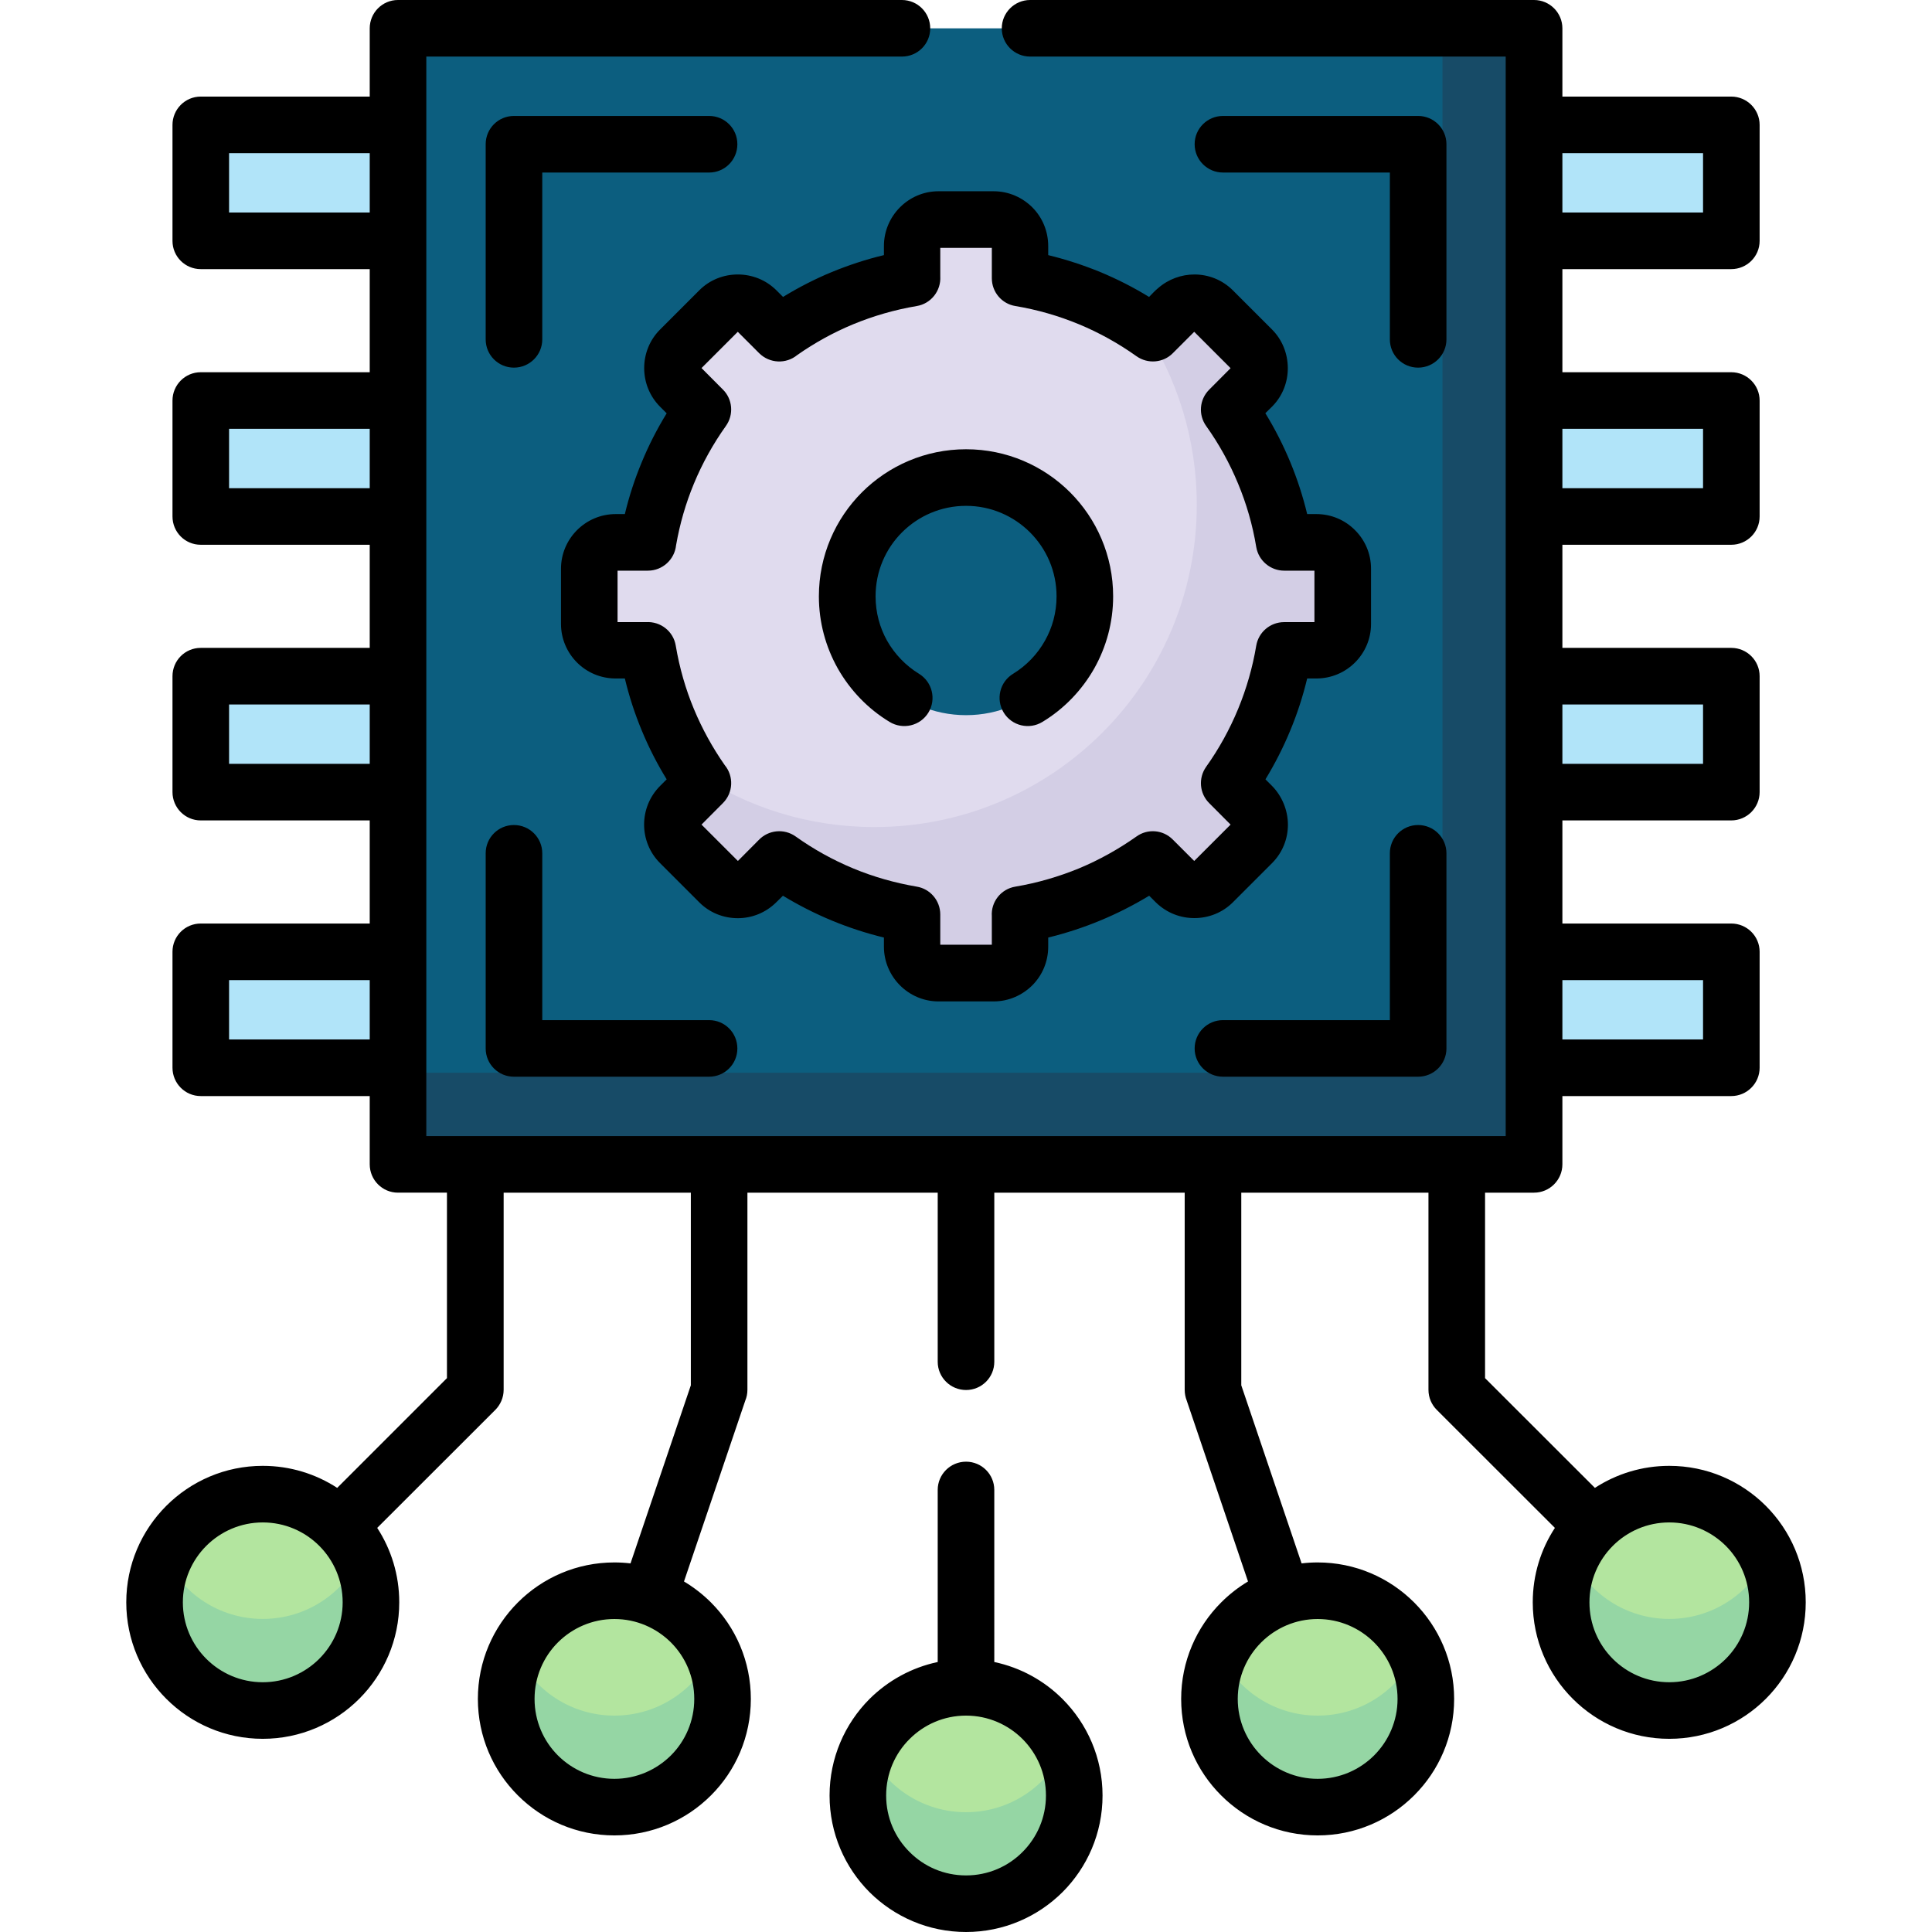 <svg id="Capa_1" enable-background="new 0 0 512 512" height="512" viewBox="0 0 512 512" width="512" xmlns="http://www.w3.org/2000/svg"><g><g clip-rule="evenodd" fill-rule="evenodd"><path d="m112.268 33.108h-51.308c-4.252 0-7.767 3.487-7.767 7.768v15.194c0 4.252 3.515 7.768 7.767 7.768h51.308c4.28 0 7.767-3.516 7.767-7.768v-15.194c-.001-4.28-3.487-7.768-7.767-7.768zm0 219.122h-51.308c-4.252 0-7.767 3.515-7.767 7.767v15.193c0 4.28 3.515 7.767 7.767 7.767h51.308c4.28 0 7.767-3.486 7.767-7.767v-15.193c-.001-4.252-3.487-7.767-7.767-7.767zm0-73.022h-51.308c-4.252 0-7.767 3.487-7.767 7.739v15.193c0 4.28 3.515 7.767 7.767 7.767h51.308c4.28 0 7.767-3.486 7.767-7.767v-15.193c-.001-4.252-3.487-7.739-7.767-7.739zm0-73.05h-51.308c-4.252 0-7.767 3.487-7.767 7.768v15.166c0 4.28 3.515 7.767 7.767 7.767h51.308c4.28 0 7.767-3.486 7.767-7.767v-15.166c-.001-4.28-3.487-7.768-7.767-7.768z" fill="#b1e4f9"/><path d="m451.04 33.108h-51.308c-4.252 0-7.767 3.487-7.767 7.768v15.194c0 4.252 3.515 7.768 7.767 7.768h51.308c4.28 0 7.767-3.516 7.767-7.768v-15.194c0-4.28-3.487-7.768-7.767-7.768zm0 219.122h-51.308c-4.252 0-7.767 3.515-7.767 7.767v15.193c0 4.28 3.515 7.767 7.767 7.767h51.308c4.28 0 7.767-3.486 7.767-7.767v-15.193c0-4.252-3.487-7.767-7.767-7.767zm0-73.022h-51.308c-4.252 0-7.767 3.487-7.767 7.739v15.193c0 4.28 3.515 7.767 7.767 7.767h51.308c4.28 0 7.767-3.486 7.767-7.767v-15.193c0-4.252-3.487-7.739-7.767-7.739zm0-73.05h-51.308c-4.252 0-7.767 3.487-7.767 7.768v15.166c0 4.28 3.515 7.767 7.767 7.767h51.308c4.28 0 7.767-3.486 7.767-7.767v-15.166c0-4.28-3.487-7.768-7.767-7.768z" fill="#b1e4f9"/><path d="m113.231 7.512h285.537c4.28 0 7.768 3.487 7.768 7.767v285.51c0 4.28-3.487 7.768-7.768 7.768h-285.537c-4.252 0-7.768-3.487-7.768-7.768v-285.511c.001-4.279 3.516-7.766 7.768-7.766z" fill="#0c5e7f"/><path d="m382.271 7.512h16.498c4.28 0 7.768 3.487 7.768 7.767v285.51c0 4.28-3.487 7.768-7.768 7.768h-285.538c-4.252 0-7.768-3.487-7.768-7.768v-16.499h252.542c13.352 0 24.265-10.913 24.265-24.265v-252.513z" fill="#174b67"/><path d="m321.439 82.263 10.347 10.347c2.693 2.692 2.722 7.115.057 9.836l-6.095 6.095c7.285 10.261 12.388 22.225 14.57 35.179h8.532c3.855 0 7.002 3.146 7.002 7.001v14.627c0 3.855-3.146 7.002-7.002 7.002h-8.532c-2.183 12.954-7.285 24.916-14.57 35.178l6.038 6.038c2.693 2.779 2.75 7.145 0 9.893l-10.347 10.347c-2.692 2.693-7.114 2.721-9.836.057l-6.095-6.095c-10.29 7.313-22.253 12.388-35.207 14.57v8.532c0 3.855-3.147 7.002-6.974 7.002h-14.626c-3.855 0-7.002-3.146-7.002-7.002v-8.532c-12.954-2.183-24.917-7.257-35.179-14.57l-6.038 6.038c-2.721 2.721-7.172 2.721-9.893 0l-10.347-10.347c-2.722-2.721-2.722-7.171 0-9.893l6.038-6.038c-7.313-10.262-12.388-22.224-14.57-35.178h-8.561c-3.827 0-6.974-3.146-6.974-7.002v-14.628c0-3.854 3.146-7.001 6.974-7.001h8.561c2.183-12.954 7.257-24.918 14.57-35.179l-6.038-6.038c-2.722-2.721-2.722-7.172 0-9.893l10.347-10.347c2.721-2.722 7.172-2.722 9.893 0l6.038 6.038c10.262-7.313 22.225-12.388 35.179-14.57v-8.532c0-3.855 3.146-7.002 7.002-7.002h14.626c3.827 0 6.974 3.146 6.974 7.002v8.532c12.954 2.183 24.917 7.257 35.207 14.57l6.038-6.038c2.778-2.693 7.144-2.749 9.893.001z" fill="#e0dbee"/><path d="m321.439 82.263 10.347 10.347c2.693 2.692 2.722 7.115.057 9.836l-6.095 6.095c7.285 10.261 12.388 22.225 14.57 35.179h8.532c3.855 0 7.002 3.146 7.002 7.001v14.627c0 3.855-3.146 7.002-7.002 7.002h-8.532c-2.183 12.954-7.285 24.916-14.57 35.178l6.038 6.038c2.693 2.779 2.75 7.145 0 9.893l-10.347 10.347c-2.692 2.693-7.114 2.721-9.836.057l-6.095-6.095c-10.29 7.313-22.253 12.388-35.207 14.57v8.532c0 3.855-3.147 7.002-6.974 7.002h-14.626c-3.855 0-7.002-3.146-7.002-7.002v-8.532c-12.954-2.183-24.917-7.257-35.179-14.57l-6.038 6.038c-2.721 2.721-7.172 2.721-9.893 0l-10.347-10.347c-2.722-2.721-2.722-7.171 0-9.893l6.038-6.038c-.596-.85-1.19-1.701-1.758-2.579 13.521 8.986 29.765 14.23 47.227 14.23 47.168 0 85.408-38.24 85.408-85.409 0-17.462-5.244-33.704-14.229-47.226.879.566 1.729 1.162 2.579 1.758l6.038-6.038c2.779-2.695 7.145-2.751 9.894-.001z" fill="#d3cee5"/><path d="m256.015 189.526c17.348 0 31.492-14.145 31.492-31.492 0-17.349-14.145-31.494-31.492-31.494-17.349 0-31.493 14.146-31.493 31.494-.001 17.348 14.144 31.492 31.493 31.492z" fill="#0c5e7f"/><g fill="#b3e59f"><path d="m256.015 504.517c15.789 0 28.658-12.898 28.658-28.688s-12.869-28.659-28.658-28.659-28.687 12.87-28.687 28.659 12.898 28.688 28.687 28.688z"/><path d="m162.811 478.919c15.816 0 28.687-12.898 28.687-28.687s-12.87-28.659-28.687-28.659c-15.789 0-28.658 12.87-28.658 28.659-.001 15.789 12.868 28.687 28.658 28.687z"/><path d="m349.19 478.919c15.789 0 28.688-12.898 28.688-28.687s-12.899-28.659-28.688-28.659c-15.788 0-28.658 12.87-28.658 28.659-.001 15.789 12.869 28.687 28.658 28.687z"/><path d="m69.634 453.321c15.789 0 28.688-12.897 28.688-28.686s-12.898-28.658-28.688-28.658c-15.788 0-28.659 12.869-28.659 28.658s12.871 28.686 28.659 28.686z"/><path d="m442.366 453.321c15.789 0 28.686-12.897 28.686-28.686s-12.897-28.658-28.686-28.658-28.658 12.869-28.658 28.658 12.869 28.686 28.658 28.686z"/></g><path d="m416.4 412.503c-1.729 3.685-2.692 7.795-2.692 12.132 0 15.846 12.841 28.686 28.658 28.686 15.846 0 28.686-12.841 28.686-28.686 0-4.337-.963-8.447-2.693-12.132-4.564 9.779-14.485 16.526-25.993 16.526-11.48 0-21.402-6.747-25.966-16.526z" fill="#95d6a4"/><path d="m323.196 438.1c-1.701 3.686-2.665 7.795-2.665 12.133 0 15.846 12.813 28.687 28.658 28.687 15.846 0 28.688-12.841 28.688-28.687 0-4.338-.992-8.447-2.693-12.133-4.592 9.779-14.485 16.555-25.994 16.555-11.508-.001-21.402-6.776-25.994-16.555z" fill="#95d6a4"/><path d="m230.02 463.696c-1.729 3.685-2.693 7.797-2.693 12.133 0 15.846 12.842 28.688 28.687 28.688 15.816 0 28.658-12.842 28.658-28.688 0-4.336-.964-8.448-2.693-12.133-4.564 9.781-14.485 16.556-25.965 16.556-11.508 0-21.43-6.774-25.994-16.556z" fill="#95d6a4"/><path d="m136.845 438.1c-1.729 3.686-2.692 7.795-2.692 12.133 0 15.846 12.841 28.687 28.658 28.687 15.846 0 28.687-12.841 28.687-28.687 0-4.338-.964-8.447-2.693-12.133-4.563 9.779-14.485 16.555-25.993 16.555-11.482-.001-21.404-6.776-25.967-16.555z" fill="#95d6a4"/><path d="m43.669 412.503c-1.73 3.685-2.694 7.795-2.694 12.132 0 15.846 12.843 28.686 28.659 28.686 15.846 0 28.688-12.841 28.688-28.686 0-4.337-.964-8.447-2.693-12.132-4.592 9.779-14.485 16.526-25.994 16.526-11.481 0-21.403-6.747-25.966-16.526z" fill="#95d6a4"/></g><path d="m349.19 429.057c-5.839 0-11.14 2.382-14.967 6.208-3.826 3.827-6.207 9.128-6.207 14.968 0 5.839 2.381 11.14 6.207 14.967 3.827 3.826 9.128 6.208 14.967 6.208 5.84 0 11.141-2.382 14.968-6.208 3.826-3.827 6.208-9.128 6.208-14.967 0-5.84-2.382-11.141-6.208-14.968-3.828-3.826-9.129-6.208-14.968-6.208zm93.176-25.597c-11.68 0-21.147 9.496-21.147 21.175 0 5.84 2.353 11.141 6.179 14.967 3.827 3.827 9.128 6.208 14.968 6.208 5.867 0 11.14-2.381 14.995-6.208 3.826-3.826 6.179-9.127 6.179-14.967 0-5.839-2.353-11.14-6.179-14.967-3.855-3.826-9.128-6.208-14.995-6.208zm-19.701-9.155c5.669-3.686 12.444-5.84 19.701-5.84 10.006 0 19.049 4.054 25.597 10.602 6.549 6.548 10.574 15.591 10.574 25.568 0 9.979-4.025 19.021-10.574 25.568-6.548 6.549-15.591 10.602-25.597 10.602-9.979 0-19.021-4.053-25.569-10.602-6.548-6.548-10.602-15.59-10.602-25.568 0-7.285 2.154-14.06 5.868-19.728l-31.296-31.268c-1.36-1.36-2.211-3.232-2.211-5.329v-52.242h-49.605v51.052l15.986 47.197c1.39-.17 2.807-.255 4.252-.255 9.978 0 19.021 4.054 25.569 10.602s10.603 15.591 10.603 25.569c0 10.006-4.055 19.049-10.603 25.569-6.548 6.548-15.591 10.602-25.569 10.602s-19.02-4.054-25.568-10.602c-6.548-6.52-10.602-15.563-10.602-25.569 0-9.978 4.054-19.021 10.602-25.569 2.126-2.126 4.508-3.997 7.115-5.556l-16.242-47.934c-.34-.879-.539-1.843-.539-2.863v-52.242h-50.457v44.815c0 4.139-3.345 7.483-7.483 7.483-4.139 0-7.512-3.345-7.512-7.483v-44.815h-50.43v52.242c0 1.021-.198 1.984-.567 2.863l-16.242 47.934c2.607 1.559 5.018 3.43 7.143 5.556 6.548 6.548 10.573 15.591 10.573 25.569 0 10.006-4.025 19.049-10.573 25.569-6.548 6.548-15.591 10.602-25.597 10.602-9.979 0-19.021-4.054-25.569-10.602-6.548-6.52-10.602-15.563-10.602-25.569 0-9.978 4.055-19.021 10.602-25.569 6.549-6.548 15.591-10.602 25.569-10.602 1.445 0 2.891.085 4.28.255l15.987-47.197v-51.052h-49.606v52.242c0 2.098-.879 3.997-2.239 5.357l-31.268 31.239c3.686 5.669 5.84 12.443 5.84 19.728 0 9.979-4.054 19.021-10.602 25.568-6.548 6.549-15.591 10.602-25.569 10.602-9.977 0-19.019-4.053-25.568-10.602-6.549-6.548-10.603-15.59-10.603-25.568s4.054-19.021 10.603-25.568c6.549-6.548 15.591-10.602 25.568-10.602 7.285 0 14.061 2.154 19.729 5.84l29.084-29.085v-49.152h-12.983c-4.139 0-7.483-3.373-7.483-7.512v-18.087h-44.787c-4.139 0-7.483-3.373-7.483-7.512v-30.726c0-4.139 3.345-7.484 7.483-7.484h44.787v-27.326h-44.787c-4.139 0-7.483-3.373-7.483-7.513v-30.699c0-4.166 3.345-7.512 7.483-7.512h44.787v-27.326h-44.787c-4.139 0-7.483-3.344-7.483-7.512v-30.7c0-4.139 3.345-7.512 7.483-7.512h44.787v-27.326h-44.787c-4.139 0-7.483-3.344-7.483-7.482v-30.73c0-4.139 3.345-7.512 7.483-7.512h44.787v-18.084c0-4.138 3.345-7.512 7.483-7.512h133.543c4.166 0 7.512 3.374 7.512 7.512 0 4.139-3.346 7.483-7.512 7.483h-126.03v286.076h286.049c0-95.359 0-190.718 0-286.076h-126.03c-4.139 0-7.513-3.345-7.513-7.483s3.374-7.512 7.513-7.512h133.542c4.139 0 7.512 3.374 7.512 7.512v18.085h44.759c4.139 0 7.512 3.373 7.512 7.512v30.729c0 4.139-3.373 7.482-7.512 7.482h-44.759v27.326h44.759c4.139 0 7.512 3.373 7.512 7.512v30.7c0 4.168-3.373 7.512-7.512 7.512h-44.759v27.326h44.759c4.139 0 7.512 3.346 7.512 7.512v30.699c0 4.14-3.373 7.513-7.512 7.513h-44.759v27.326h44.759c4.139 0 7.512 3.346 7.512 7.484v30.727c0 4.139-3.373 7.512-7.512 7.512h-44.759v18.087c0 4.139-3.373 7.512-7.512 7.512h-12.982v49.152zm-353.031 9.155c-5.839 0-11.14 2.382-14.967 6.208-3.826 3.827-6.207 9.128-6.207 14.967 0 5.84 2.381 11.141 6.207 14.967 3.827 3.827 9.128 6.208 14.967 6.208 5.84 0 11.141-2.381 14.968-6.208 3.826-3.826 6.208-9.127 6.208-14.967 0-11.679-9.468-21.175-21.176-21.175zm108.172 31.805c-3.855-3.826-9.128-6.208-14.995-6.208-5.84 0-11.141 2.382-14.968 6.208-3.826 3.827-6.179 9.128-6.179 14.968 0 5.839 2.353 11.14 6.179 14.967 3.827 3.826 9.128 6.208 14.968 6.208 5.867 0 11.14-2.382 14.995-6.208 3.826-3.827 6.179-9.128 6.179-14.967-.001-5.84-2.353-11.141-6.179-14.968zm85.692 5.187c7.001 1.474 13.237 4.961 18.085 9.808 6.548 6.549 10.602 15.591 10.602 25.569 0 10.007-4.054 19.049-10.602 25.598-6.549 6.52-15.591 10.573-25.568 10.573-10.007 0-19.049-4.054-25.598-10.573-6.52-6.549-10.573-15.591-10.573-25.598 0-9.979 4.054-19.021 10.573-25.569 4.876-4.847 11.112-8.334 18.086-9.808v-45.609c0-4.139 3.373-7.483 7.512-7.483s7.483 3.345 7.483 7.483zm7.483 20.409c-3.827-3.826-9.128-6.207-14.967-6.207-5.868 0-11.141 2.381-14.968 6.207-3.855 3.827-6.208 9.129-6.208 14.968 0 5.868 2.354 11.141 6.208 14.968 3.827 3.854 9.1 6.208 14.968 6.208 5.839 0 11.14-2.354 14.967-6.208 3.826-3.827 6.207-9.1 6.207-14.968.001-5.839-2.38-11.14-6.207-14.968zm143.067-420.268v15.733h37.275v-15.733zm0 73.05v15.733h37.275v-15.733zm0 73.049v15.732h37.275v-15.732zm0 73.05v15.732h37.275v-15.732zm-316.068 15.733v-15.732h-37.275v15.732zm0-73.05v-15.732h-37.275v15.732zm0-73.049v-15.733h-37.275v15.733zm0-73.05v-15.733h-37.275v15.733zm145.562 122.231c3.515 2.154 4.648 6.746 2.494 10.29-2.154 3.515-6.746 4.62-10.29 2.466-5.726-3.458-10.46-8.391-13.747-14.202-3.176-5.669-4.989-12.16-4.989-19.076 0-10.772 4.365-20.523 11.423-27.582 7.059-7.03 16.81-11.396 27.582-11.396s20.494 4.365 27.553 11.396c7.058 7.059 11.423 16.81 11.423 27.582 0 6.916-1.813 13.407-4.988 19.076-3.288 5.812-8.023 10.744-13.748 14.202-3.516 2.154-8.107 1.049-10.262-2.466-2.154-3.544-1.049-8.136 2.494-10.29 3.516-2.154 6.435-5.188 8.447-8.788 1.956-3.458 3.061-7.455 3.061-11.734 0-6.634-2.692-12.615-7.029-16.951-4.338-4.338-10.347-7.03-16.951-7.03-6.634 0-12.642 2.692-16.98 7.03-4.336 4.336-7.001 10.317-7.001 16.951 0 4.279 1.105 8.276 3.033 11.734 2.04 3.6 4.959 6.633 8.475 8.788zm-99.837-88.613c0 4.139-3.374 7.483-7.513 7.483-4.138 0-7.483-3.345-7.483-7.483v-51.733c0-4.138 3.346-7.483 7.483-7.483h51.732c4.139 0 7.483 3.346 7.483 7.483 0 4.167-3.345 7.514-7.483 7.514h-44.22v44.219zm-14.996 136.179c0-4.139 3.346-7.483 7.483-7.483 4.139 0 7.513 3.345 7.513 7.483v44.221h44.22c4.139 0 7.483 3.345 7.483 7.512 0 4.139-3.345 7.483-7.483 7.483h-51.732c-4.138 0-7.483-3.345-7.483-7.483v-51.733zm239.615 0c0-4.139 3.345-7.483 7.483-7.483 4.139 0 7.513 3.345 7.513 7.483v51.732c0 4.139-3.374 7.483-7.513 7.483h-51.704c-4.139 0-7.512-3.345-7.512-7.483 0-4.167 3.373-7.512 7.512-7.512h44.221zm14.996-136.179c0 4.139-3.374 7.483-7.513 7.483s-7.483-3.345-7.483-7.483v-44.22h-44.221c-4.139 0-7.512-3.347-7.512-7.514 0-4.138 3.373-7.483 7.512-7.483h51.704c4.139 0 7.513 3.346 7.513 7.483zm-56.581-12.982 10.347 10.347c2.778 2.777 4.167 6.463 4.195 10.176.028 3.686-1.332 7.37-4.082 10.177l-1.871 1.843c2.523 4.109 4.734 8.447 6.605 12.954 1.842 4.45 3.345 9.043 4.479 13.777h2.438c3.997 0 7.625 1.615 10.233 4.252 2.636 2.607 4.252 6.236 4.252 10.232v14.627c0 7.994-6.491 14.457-14.485 14.457h-2.438c-1.134 4.734-2.637 9.355-4.479 13.776-1.871 4.535-4.082 8.845-6.576 12.954l1.729 1.73c2.665 2.692 4.224 6.492 4.224 10.291 0 3.685-1.389 7.369-4.224 10.204l-10.347 10.347c-2.777 2.777-6.463 4.195-10.176 4.195-3.686.028-7.37-1.36-10.205-4.11l-1.814-1.813c-4.138 2.494-8.448 4.705-12.983 6.576-4.422 1.842-9.042 3.345-13.776 4.507v2.409c0 3.997-1.587 7.625-4.224 10.262-2.636 2.607-6.236 4.252-10.233 4.252h-14.626c-7.966 0-14.457-6.548-14.457-14.514v-2.409c-4.763-1.162-9.354-2.665-13.805-4.507-4.507-1.871-8.845-4.082-12.955-6.576l-1.73 1.7c-2.835 2.835-6.52 4.252-10.233 4.252s-7.427-1.389-10.232-4.224l-10.347-10.347c-2.835-2.806-4.252-6.548-4.252-10.233 0-3.713 1.417-7.427 4.252-10.262l1.73-1.73c-2.523-4.109-4.734-8.419-6.605-12.954-1.842-4.422-3.345-9.042-4.479-13.776h-2.438c-3.969 0-7.597-1.588-10.233-4.224-2.607-2.608-4.252-6.236-4.252-10.233v-14.627c0-3.996 1.645-7.625 4.252-10.232 2.637-2.637 6.265-4.252 10.233-4.252h2.438c1.134-4.734 2.637-9.327 4.479-13.749 1.871-4.535 4.082-8.844 6.605-12.954l-1.73-1.73c-5.641-5.641-5.641-14.882 0-20.494l10.347-10.347c2.806-2.835 6.52-4.224 10.232-4.224 3.714 0 7.428 1.389 10.262 4.224l1.729 1.729c4.11-2.523 8.42-4.734 12.927-6.605 4.45-1.814 9.042-3.345 13.805-4.479v-2.409c0-7.966 6.491-14.514 14.457-14.514h14.626c3.997 0 7.598 1.643 10.233 4.252 2.722 2.722 4.224 6.406 4.224 10.262v2.409c4.734 1.162 9.354 2.664 13.776 4.479 4.507 1.871 8.846 4.082 12.955 6.605.737-.737 1.56-1.673 2.382-2.325 2.749-2.409 6.208-3.628 9.638-3.628 3.684 0 7.369 1.389 10.203 4.224zm-.623 20.607-9.638-9.638-5.67 5.67c-2.522 2.551-6.604 2.947-9.638.793-4.734-3.373-9.865-6.236-15.279-8.476-5.414-2.239-11.056-3.854-16.81-4.818-3.544-.567-6.236-3.657-6.236-7.37v-8.05h-13.663v7.568c.227 3.799-2.438 7.229-6.236 7.853-5.867.992-11.509 2.636-16.81 4.818-5.272 2.183-10.232 4.933-14.855 8.164-2.948 2.438-7.313 2.268-10.091-.481l-5.67-5.67-9.609 9.609 5.67 5.698c2.551 2.522 2.947 6.604.793 9.638-3.373 4.733-6.235 9.864-8.475 15.279-2.155 5.188-3.742 10.658-4.734 16.356-.396 3.77-3.6 6.718-7.455 6.718h-8.051v13.635h7.568c3.799-.227 7.229 2.409 7.853 6.236.992 5.867 2.607 11.509 4.819 16.81 2.182 5.244 4.932 10.232 8.163 14.854 2.438 2.947 2.268 7.312-.482 10.063l-5.67 5.697 9.639 9.639 5.584-5.613c2.522-2.607 6.661-3.061 9.723-.879 4.734 3.374 9.865 6.236 15.279 8.477 5.386 2.239 11.027 3.826 16.81 4.818 3.516.567 6.236 3.656 6.236 7.37v8.023h13.663v-7.568c-.255-3.771 2.409-7.2 6.236-7.824 5.868-.992 11.48-2.637 16.81-4.818 5.386-2.24 10.517-5.103 15.251-8.447 2.92-2.127 7.002-1.871 9.638.765l5.698 5.698 9.638-9.639-5.67-5.697c-2.551-2.523-2.947-6.605-.793-9.639 3.373-4.733 6.208-9.864 8.447-15.278s3.855-11.056 4.818-16.81c.596-3.544 3.686-6.236 7.398-6.236h8.022v-13.637h-8.022c-3.6 0-6.774-2.608-7.398-6.265-.964-5.867-2.607-11.509-4.818-16.81-2.239-5.415-5.074-10.518-8.447-15.251-2.098-2.92-1.843-7.002.793-9.638z"/></g></svg>
